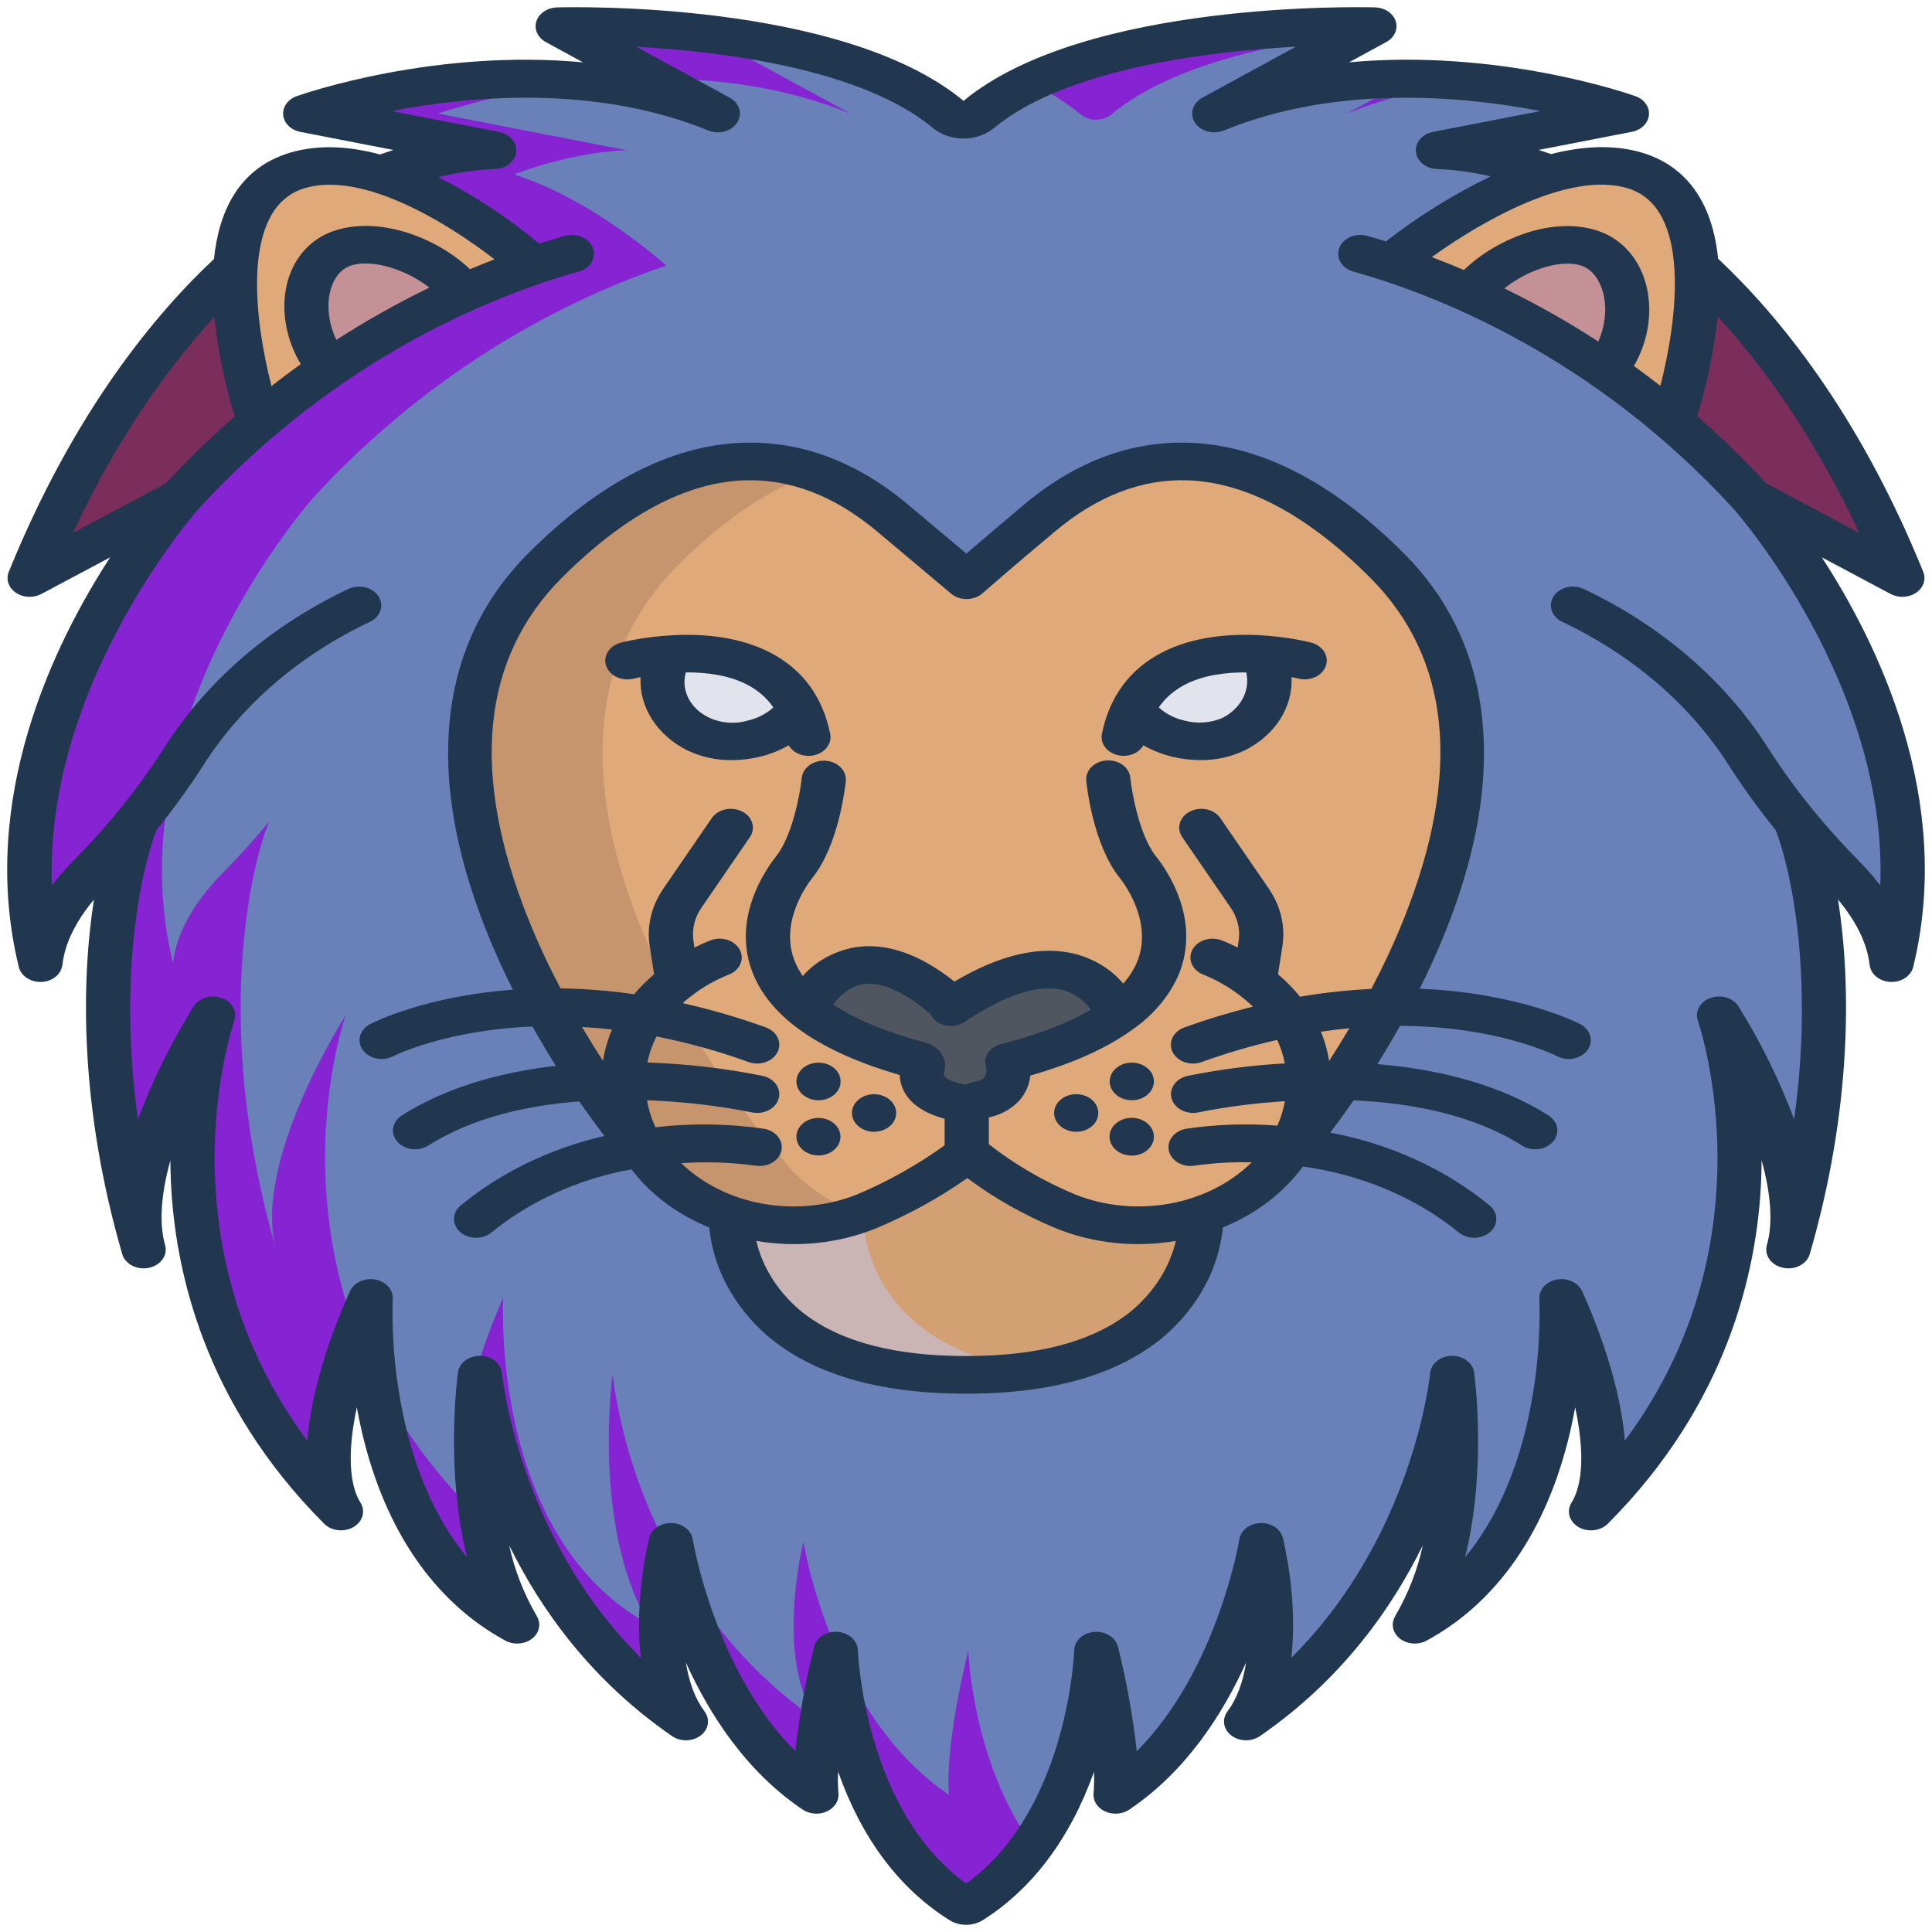 <svg width="1076" height="1076" viewBox="0 0 1076 1076" fill="none" xmlns="http://www.w3.org/2000/svg">
<g filter="url(#filter0_d)">
<path d="M1059.57 317.926L975.331 273.093C961.755 258.249 947.1 244.142 931.453 230.856C931.453 230.856 947.646 184.369 944.939 144.54H944.988C983.501 179.825 1026.3 235.966 1059.57 317.926Z" fill="#7B2D5C"/>
<path d="M144.437 230.982L144.461 231.003C128.863 244.24 114.258 258.297 100.731 273.093L16.495 317.926C49.766 235.966 92.29 180.244 130.803 144.959L131.025 144.98C128.416 184.767 144.437 230.982 144.437 230.982V230.982Z" fill="#7B2D5C"/>
<path d="M774.794 142.53C789.789 147.458 804.424 153.143 818.622 159.555C845.365 171.631 870.646 185.918 894.098 202.21C907.12 211.207 919.588 220.768 931.454 230.856C947.102 244.142 961.756 258.249 975.332 273.093C975.332 273.093 1086.64 397.185 1053.54 532.417C1051.4 512.67 1038.36 494.766 1024.82 481.134C1016.06 472.297 1007.82 463.126 1000.09 453.619L1000.06 453.64C1009.39 475.878 1032.42 566.822 996.003 692.128C1009.78 644.112 958.819 563.723 957.417 561.503C958.45 564.497 1009.78 713.948 886.1 837.873C908.445 802.044 869.637 718.869 869.637 718.869C869.637 718.869 877.438 852.384 787.984 900.882C820.517 847.777 808.754 761.566 808.754 761.566C808.754 761.566 797.926 883.187 694.003 954.761C719.203 921.655 702.444 854.709 702.444 854.709C702.444 854.709 687.113 951.432 621.333 995.616C623.966 967.66 610.604 915.289 610.604 915.289C610.604 915.289 607.651 1014.5 540.124 1056.95C539.54 1057.32 538.832 1057.52 538.106 1057.52C537.379 1057.52 536.672 1057.32 536.088 1056.95C468.537 1014.5 465.46 915.289 465.46 915.289C465.46 915.289 452.098 967.66 454.731 995.616C388.951 951.432 373.62 854.709 373.62 854.709C373.62 854.709 356.861 921.655 382.061 954.761C278.138 883.187 267.31 761.566 267.31 761.566C267.31 761.566 255.547 847.777 288.08 900.882C198.626 852.384 206.427 718.869 206.427 718.869C206.427 718.869 167.619 802.044 189.964 837.873C66.28 713.948 117.614 564.497 118.647 561.503C117.245 563.723 66.28 644.112 80.061 692.128C43.64 566.822 66.674 475.878 76 453.64L75.976 453.619C68.248 463.105 60.005 472.277 51.244 481.134C37.709 494.766 24.666 512.67 22.525 532.417C-10.574 397.185 100.732 273.093 100.732 273.093C114.259 258.297 128.864 244.24 144.462 231.003C156.825 220.482 169.837 210.529 183.443 201.184C206.77 185.103 231.892 171.005 258.45 159.094C271.051 153.457 283.988 148.383 297.209 143.891C297.209 143.891 256.457 106.974 213.047 93.383L213.293 92.797C248.262 79.814 275.209 79.668 275.209 79.668L169.982 59.23C169.982 59.23 292.928 15.632 399.779 59.23L310.621 10.607C310.621 10.607 463.295 6.042 528.041 59.691C530.316 61.593 533.378 62.659 536.568 62.659C539.757 62.659 542.82 61.593 545.095 59.691C610.087 6.021 765.443 10.607 765.443 10.607L676.285 59.23C783.136 15.632 906.082 59.23 906.082 59.23L800.855 79.668C800.855 79.668 827.802 79.814 862.771 92.797L862.845 92.986C818.056 106.031 774.794 142.53 774.794 142.53V142.53Z" fill="#6980B8"/>
<path d="M944.94 144.54C943.291 120.061 934.481 98.074 910.414 90.912C895.697 86.536 879.16 88.19 862.845 92.986C818.056 106.031 774.794 142.53 774.794 142.53C789.789 147.458 804.424 153.143 818.622 159.555L894.098 202.21C907.12 211.207 919.588 220.768 931.454 230.856C931.454 230.856 947.647 184.369 944.94 144.54V144.54Z" fill="#DFA97A"/>
<path d="M890.529 136.625C909.183 147.702 912.505 179.72 894.097 202.21C870.645 185.918 845.365 171.631 818.622 159.555C837.005 137.065 871.851 125.548 890.529 136.625Z" fill="#C39196"/>
<path d="M213.047 93.383C196.977 88.337 180.539 86.494 165.65 90.912C141.435 98.095 132.65 120.313 131.025 144.98C128.417 184.767 144.437 230.982 144.437 230.982L144.462 231.003C156.825 220.482 169.837 210.528 183.442 201.184L258.45 159.094C271.051 153.457 283.988 148.383 297.209 143.891C297.209 143.891 256.457 106.974 213.047 93.383V93.383Z" fill="#DFA97A"/>
<path d="M258.45 159.094C231.892 171.005 206.769 185.103 183.442 201.184C165.059 178.694 166.88 147.702 185.534 136.625C204.187 125.548 240.067 136.625 258.45 159.094V159.094Z" fill="#C39196"/>
<path d="M528.558 995.616C462.779 951.432 447.447 854.709 447.447 854.709C447.447 854.709 430.689 921.655 455.888 954.761C418.396 928.94 393.025 896.608 375.909 865.819C382.133 892.497 402.568 960.574 454.736 995.616C452.103 967.66 465.466 915.289 465.466 915.289C465.466 915.289 468.542 1014.5 536.093 1056.95C536.678 1057.32 537.385 1057.52 538.111 1057.52C538.838 1057.52 539.545 1057.32 540.129 1056.95C554.166 1047.88 566.01 1036.59 575.01 1023.69C541.209 976.813 539.292 915.289 539.292 915.289C539.292 915.289 525.925 967.66 528.558 995.616V995.616Z" fill="#8623D2"/>
<path d="M785.62 39.864L750.111 59.23C772.537 50.209 796.519 44.312 821.142 41.761C809.35 40.586 797.492 39.952 785.62 39.864V39.864Z" fill="#8623D2"/>
<path d="M473.606 59.23L391.882 14.661C364.954 11.563 337.79 10.208 310.621 10.606L364.268 39.864C398.918 39.646 437.194 44.373 473.606 59.23V59.23Z" fill="#8623D2"/>
<path d="M382.061 954.761C360.951 927.028 369.281 875.569 372.542 859.59C356.163 828.499 345.568 795.429 341.136 761.566C341.136 761.566 329.373 847.777 361.906 900.882C272.453 852.384 280.254 718.869 280.254 718.869C280.254 718.869 241.446 802.044 263.791 837.873C240.706 814.838 221.995 788.874 208.337 760.921C213.505 804.322 230.977 869.922 288.07 900.882C255.537 847.777 267.3 761.566 267.3 761.566C267.3 761.566 278.138 883.187 382.061 954.761V954.761Z" fill="#8623D2"/>
<path d="M192.474 561.503C191.071 563.723 140.106 644.112 153.887 692.128C117.466 566.822 140.5 475.878 149.827 453.64L149.802 453.619C142.075 463.105 133.831 472.277 125.07 481.134C111.535 494.766 98.493 512.67 96.352 532.417C63.253 397.185 174.559 273.093 174.559 273.093C188.085 258.297 202.691 244.24 218.289 231.003C230.652 220.482 243.664 210.529 257.269 201.184C280.596 185.103 305.719 171.005 332.277 159.094C344.878 153.457 357.815 148.383 371.036 143.891C371.036 143.891 330.284 106.974 286.874 93.383L287.12 92.797C322.089 79.814 349.036 79.668 349.036 79.668L243.808 59.23C271.145 50.39 299.684 44.521 328.748 41.761C244.989 32.632 169.982 59.23 169.982 59.23L275.209 79.668C275.209 79.668 248.262 79.814 213.293 92.797L213.047 93.383C256.457 106.974 297.209 143.891 297.209 143.891C283.988 148.383 271.051 153.457 258.45 159.094C231.892 171.005 206.769 185.103 183.443 201.184C169.837 210.529 156.825 220.482 144.462 231.003C128.864 244.24 114.259 258.297 100.732 273.093C100.732 273.093 -10.574 397.185 22.525 532.417C24.666 512.67 37.709 494.766 51.244 481.134C60.004 472.298 68.248 463.126 75.976 453.619L76 453.64C66.674 475.878 43.64 566.822 80.061 692.128C66.28 644.112 117.245 563.723 118.647 561.503C117.614 564.498 66.28 713.948 189.964 837.873C174.389 812.899 188.524 764.929 198.52 738.151C163.598 645.599 191.711 563.712 192.474 561.503Z" fill="#8623D2"/>
<path d="M765.443 10.606C765.443 10.606 646.88 7.109 573.575 42.017C583.863 46.851 593.375 52.794 601.875 59.699C604.151 61.601 607.213 62.667 610.402 62.667C613.592 62.667 616.654 61.601 618.929 59.699C652.565 31.924 710.398 19.753 758.378 14.468L765.443 10.606Z" fill="#8623D2"/>
<path d="M669.099 672.696C669.099 672.696 672.52 758.132 546.473 761.566C545.39 761.587 544.307 761.629 543.249 761.65C541.92 761.671 540.591 761.692 539.238 761.692H536.826C535.473 761.692 534.144 761.671 532.815 761.65C531.757 761.629 530.674 761.587 529.591 761.566C403.544 758.132 406.965 672.696 406.965 672.696C419.044 676.796 431.985 678.735 444.983 678.393C457.981 678.05 470.757 675.434 482.514 670.706C503.139 662.026 522.267 650.978 539.361 637.872C539.866 638.771 540.577 639.576 541.453 640.238C556.959 652.523 574.515 662.79 593.55 670.706C605.307 675.434 618.083 678.05 631.081 678.393C644.079 678.735 657.02 676.796 669.099 672.696Z" fill="#D3A074"/>
<path d="M480.792 672.696H406.965C406.965 672.696 403.544 758.132 529.591 761.566C530.674 761.587 531.757 761.629 532.815 761.65C534.144 761.671 535.473 761.692 536.826 761.692H539.238C540.591 761.692 541.92 761.671 543.249 761.65C544.307 761.629 545.39 761.587 546.473 761.566C556.019 761.333 565.533 760.525 574.945 759.148C477.925 744.668 480.792 672.696 480.792 672.696Z" fill="#CBB4B4"/>
<path d="M716.791 637.872C704.768 655.444 685.458 668.555 662.654 674.63C639.851 680.706 615.202 679.306 593.549 670.707C574.514 662.79 556.959 652.523 541.452 640.239C540.577 639.576 539.866 638.772 539.361 637.872C522.266 650.979 503.139 662.026 482.514 670.707C460.861 679.306 436.212 680.706 413.409 674.63C390.605 668.555 371.296 655.444 359.273 637.872C342.637 621.057 189.496 424.91 303.755 310.764C383.34 231.296 450.252 245.284 496.984 284.421C521.495 304.943 538.327 319.161 538.327 319.161C538.327 319.161 554.569 304.943 579.079 284.421C625.811 245.284 692.723 231.296 772.308 310.764C886.567 424.91 733.426 621.057 716.791 637.872V637.872Z" fill="#DFA97A"/>
<path d="M530.305 556.457C602.679 508.273 622.292 560.1 622.785 561.44C609.348 571.198 589.538 580.245 560.992 587.511C562.468 592.662 562.788 605.499 545.857 608.577C543.889 608.943 542.111 609.839 540.788 611.132H540.763C512.168 607.97 512.365 595.699 513.964 590.191C514.18 589.445 514.05 588.657 513.601 587.99C513.152 587.323 512.418 586.829 511.553 586.611C479.217 577.983 458.545 567.031 445.822 555.368L450.276 555.221C450.276 555.221 474.073 505.655 529.911 556.017L530.305 556.457Z" fill="#50565F"/>
<path d="M702.517 360.33C712.828 375.553 704.88 396.096 686.989 404.891C669.098 413.686 641.413 407.404 631.127 390.84C645.548 362.152 679.237 358.801 702.517 360.309V360.33Z" fill="#E2E4ED"/>
<path d="M444.936 390.84C434.65 407.404 406.94 413.686 389.074 404.891C371.208 396.096 363.235 375.553 373.546 360.33V360.309C396.826 358.801 430.515 362.152 444.936 390.84V390.84Z" fill="#E2E4ED"/>
<path d="M433.099 637.872C416.464 621.057 263.323 424.91 377.582 310.764C404.723 283.663 430.388 267.439 454.285 259.366C412.718 244.629 361.584 253.019 303.755 310.764C189.496 424.91 342.637 621.057 359.273 637.872C370.956 654.948 389.536 667.828 411.551 674.113C433.566 680.399 457.516 679.66 478.938 672.036C459.676 665.224 443.573 653.222 433.099 637.872V637.872Z" fill="#C6946D"/>
<path d="M285.66 547.201C237.028 550.79 208.191 565.306 206.141 566.367C203.355 567.813 201.358 570.142 200.589 572.841C199.821 575.54 200.344 578.388 202.043 580.759C203.742 583.13 206.478 584.829 209.65 585.483C212.822 586.137 216.169 585.692 218.955 584.246C219.418 584.005 247.895 569.684 296.547 567.703C300.898 575.451 305.278 582.768 309.568 589.599C275.691 593.483 246.505 602.803 223.803 617.217C221.188 618.877 219.454 621.354 218.985 624.103C218.516 626.851 219.349 629.645 221.3 631.871C223.252 634.096 226.163 635.571 229.393 635.97C232.622 636.37 235.906 635.661 238.522 634C263.192 618.335 293.742 611.621 322.63 609.41C327.781 616.854 332.54 623.325 336.623 628.64C306.582 635.587 279.089 648.877 256.693 667.276C255.51 668.227 254.561 669.367 253.9 670.631C253.239 671.896 252.878 673.259 252.84 674.642C252.802 676.026 253.086 677.402 253.677 678.691C254.268 679.981 255.153 681.158 256.282 682.154C257.41 683.151 258.76 683.947 260.252 684.497C261.744 685.047 263.35 685.339 264.976 685.358C266.603 685.376 268.217 685.12 269.726 684.605C271.235 684.089 272.61 683.324 273.769 682.354C295.41 664.73 322.387 652.577 351.681 647.253C359.876 657.997 370.657 667.139 383.311 674.076C387.07 676.122 390.972 677.973 394.995 679.617C397.238 702.306 408.684 723.626 427.37 739.925C452.511 761.336 489.54 772.173 537.539 772.173H538.031H538.524C586.511 772.173 623.552 761.342 648.693 739.925C667.38 723.627 678.826 702.307 681.068 679.617C685.091 677.973 688.993 676.123 692.752 674.076C706.046 666.801 717.267 657.098 725.6 645.67C758.239 650.132 788.515 662.925 812.42 682.354C813.58 683.324 814.954 684.089 816.463 684.605C817.972 685.12 819.587 685.376 821.213 685.358C822.839 685.339 824.445 685.047 825.938 684.497C827.43 683.947 828.779 683.151 829.908 682.154C831.037 681.158 831.922 679.981 832.513 678.691C833.103 677.402 833.388 676.026 833.349 674.642C833.311 673.259 832.951 671.896 832.29 670.631C831.628 669.367 830.679 668.227 829.497 667.276C804.892 647.096 774.22 633.086 740.858 626.788C744.724 621.7 749.119 615.671 753.841 608.826C785.469 610.212 820.212 616.574 847.668 634C850.283 635.661 853.567 636.37 856.797 635.97C860.026 635.571 862.937 634.096 864.889 631.871C866.841 629.645 867.674 626.851 867.204 624.103C866.735 621.354 865.002 618.877 862.386 617.217C837.581 601.465 805.048 591.787 767.098 588.652C771.262 581.989 775.51 574.859 779.725 567.343C833.338 567.513 865.216 583.218 867.266 584.265C870.055 585.707 873.404 586.147 876.574 585.489C879.745 584.83 882.478 583.127 884.173 580.753C885.867 578.38 886.385 575.531 885.611 572.833C884.837 570.135 882.835 567.809 880.046 566.367C877.86 565.235 845.246 548.838 790.679 546.656C795.846 536.312 800.79 525.446 805.284 514.178C840.093 426.87 831.928 354.194 781.659 303.982C742.364 264.733 702.374 244.093 662.798 242.602C630.202 241.379 599.111 252.936 570.441 276.944C556.66 288.492 545.397 298.116 538.204 304.323C530.902 298.169 519.489 288.565 505.609 276.944C476.942 252.936 445.844 241.377 413.252 242.602C373.684 244.082 333.694 264.733 294.391 303.982C244.125 354.186 235.96 426.87 270.767 514.178C275.351 525.647 280.399 536.697 285.66 547.201ZM335.825 586.876C332.008 580.984 328.078 574.658 324.134 567.963C329.547 568.273 335.107 568.727 340.868 569.385C338.441 575.042 336.75 580.908 335.825 586.878V586.876ZM631.033 725.34C611.937 741.464 583.408 750.102 546.079 751.119V751.107C543.334 751.182 540.634 751.22 537.98 751.222C535.355 751.222 532.691 751.183 529.987 751.107C492.645 750.083 464.126 741.455 445.03 725.329C432.888 714.832 424.605 701.551 421.193 687.111C443.675 690.971 467.02 688.539 487.743 680.18C505.972 672.55 523.09 663.133 538.748 652.12C553.721 663.321 570.395 672.758 588.322 680.18C609.045 688.539 632.389 690.971 654.869 687.111C651.462 701.556 643.178 714.841 631.033 725.342V725.34ZM515.246 576.611C493.497 570.811 476.435 563.755 464.06 555.443C467.013 551.393 472.656 545.392 480.818 544.135C490.827 542.596 503.69 548.344 518.189 560.758C518.61 561.713 519.195 562.609 519.924 563.419C521.946 565.598 524.902 567.005 528.143 567.33C531.384 567.655 534.643 566.871 537.205 565.151C559.687 550.053 578.643 543.919 592.009 547.393C598.546 549.33 604.039 553.214 607.473 558.329C594.886 565.792 578.218 572.177 557.468 577.485C554.446 578.255 551.888 579.984 550.321 582.313C548.754 584.643 548.299 587.396 549.049 590.003C549.629 592.008 549.376 594.123 548.333 595.987C548.03 596.396 547.117 597.64 543.288 598.339C541.354 598.696 539.487 599.278 537.741 600.071C531.028 598.877 527.376 597.087 526.212 595.631C525.904 595.203 525.718 594.72 525.666 594.219C525.614 593.719 525.699 593.216 525.914 592.748C526.89 589.408 526.328 585.877 524.345 582.878C522.362 579.879 519.107 577.638 515.246 576.614V576.611ZM740.245 586.872C739.379 581.326 737.854 575.869 735.692 570.585C741.106 569.781 746.383 569.157 751.518 568.665C747.714 575.093 743.924 581.185 740.245 586.868V586.872ZM313.131 317.564C347.829 282.92 381.868 264.74 414.335 263.525C439.842 262.556 464.751 272.111 488.351 291.874C512.825 312.366 529.64 326.589 529.652 326.597C531.967 328.554 535.1 329.648 538.363 329.64C541.625 329.631 544.75 328.52 547.051 326.551C547.085 326.522 547.107 326.486 547.142 326.457C547.302 326.315 563.593 312.054 587.702 291.866C611.307 272.1 636.209 262.549 661.718 263.517C694.185 264.731 728.236 282.912 762.922 317.555C807.89 362.472 814.301 426.359 781.969 507.444C776.519 521.113 770.265 534.346 763.737 546.769C750.401 547.42 737.136 548.87 724.04 551.11C720.404 546.635 716.296 542.451 711.768 538.609L714.229 522.889C715.933 511.846 713.285 500.633 706.698 491.008L679.729 451.743C678.922 450.542 677.844 449.489 676.556 448.644C675.268 447.8 673.796 447.182 672.225 446.824C670.655 446.467 669.017 446.378 667.405 446.563C665.794 446.747 664.242 447.202 662.838 447.9C661.435 448.598 660.208 449.526 659.228 450.63C658.248 451.734 657.535 452.992 657.131 454.332C656.726 455.672 656.637 457.067 656.869 458.436C657.102 459.805 657.651 461.121 658.485 462.309L685.461 501.582C689.293 507.184 690.835 513.709 689.844 520.136L689.28 523.731C686.324 522.203 683.259 520.832 680.103 519.627C678.617 519.087 677.02 518.802 675.404 518.788C673.788 518.774 672.184 519.031 670.685 519.544C669.186 520.057 667.82 520.816 666.665 521.778C665.511 522.74 664.59 523.887 663.956 525.152C663.322 526.417 662.988 527.776 662.971 529.151C662.954 530.526 663.256 531.89 663.859 533.166C664.462 534.442 665.354 535.604 666.485 536.587C667.616 537.569 668.963 538.352 670.449 538.892C677.748 541.882 684.502 545.753 690.501 550.386L690.661 550.505C693.178 552.425 695.561 554.468 697.797 556.626C684.843 559.852 672.12 563.714 659.69 568.191C658.192 568.72 656.83 569.496 655.685 570.474C654.54 571.452 653.634 572.613 653.018 573.89C652.402 575.167 652.089 576.536 652.098 577.916C652.106 579.297 652.435 580.662 653.066 581.934C653.696 583.206 654.617 584.36 655.773 585.328C656.93 586.296 658.3 587.06 659.805 587.576C661.31 588.091 662.92 588.349 664.543 588.333C666.165 588.317 667.768 588.028 669.258 587.484C682.92 582.55 696.967 578.428 711.298 575.146C713.286 579.366 714.718 583.761 715.567 588.25C697.295 589.265 679.157 591.598 661.349 595.223C659.786 595.572 658.319 596.179 657.031 597.01C655.744 597.841 654.661 598.88 653.846 600.067C653.03 601.254 652.497 602.566 652.277 603.928C652.058 605.29 652.155 606.676 652.565 608.006C652.974 609.336 653.688 610.585 654.665 611.68C655.641 612.776 656.862 613.697 658.257 614.391C659.652 615.085 661.194 615.538 662.795 615.725C664.396 615.912 666.024 615.829 667.587 615.481C683.377 612.348 699.434 610.284 715.607 609.308C714.772 613.956 713.37 618.518 711.423 622.919C694.454 621.585 677.353 622.168 660.564 624.653C657.369 625.216 654.567 626.836 652.776 629.158C650.984 631.479 650.35 634.31 651.012 637.029C651.674 639.748 653.579 642.132 656.306 643.657C659.034 645.181 662.362 645.721 665.557 645.157C675.976 643.674 686.542 643.071 697.101 643.356C685.233 655.043 669.205 663.112 651.454 666.339C633.704 669.566 615.2 667.773 598.756 661.233C581.247 653.909 565.064 644.482 550.705 633.242V618.347C558.321 616.752 564.927 612.731 569.162 607.113C571.813 603.461 573.397 599.323 573.783 595.043C597.408 588.278 616.255 579.824 630.325 569.682C630.541 569.54 630.745 569.389 630.947 569.234C642.408 561.236 651.177 550.798 656.361 538.982C669.157 508.424 650.002 480.718 643.825 472.953C634.567 461.314 630.354 437.401 629.513 429.161C629.389 427.781 628.946 426.436 628.208 425.203C627.471 423.97 626.453 422.874 625.214 421.978C623.976 421.082 622.541 420.403 620.992 419.982C619.444 419.56 617.812 419.404 616.193 419.522C614.573 419.64 612.996 420.03 611.555 420.67C610.113 421.31 608.835 422.186 607.794 423.249C606.752 424.311 605.969 425.539 605.488 426.86C605.008 428.182 604.84 429.572 604.995 430.949C605.354 434.528 608.932 466.449 623.451 484.69C626.68 488.75 642.331 510.114 633.184 531.954C631.359 536.208 628.795 540.206 625.578 543.813C619.185 536.127 610.051 530.4 599.531 527.479C580.105 522.29 557.268 527.419 531.549 542.674C512.158 527.259 493.563 520.831 476.18 523.584C464.517 525.71 454.178 531.408 447.129 539.595C445.365 537.1 443.899 534.461 442.753 531.718C433.825 509.963 449.383 488.734 452.597 484.7C467.116 466.459 470.689 434.538 471.053 430.959C471.311 428.203 470.277 425.472 468.176 423.362C466.076 421.252 463.08 419.935 459.842 419.698C456.605 419.461 453.388 420.323 450.895 422.097C448.402 423.871 446.835 426.411 446.536 429.165C445.696 437.401 441.483 461.323 432.223 472.963C426.091 480.674 407.046 508.197 419.535 538.622C429.553 563.038 456.977 581.893 501.101 594.718C501.208 599.263 502.865 603.682 505.87 607.44C510.11 612.738 516.929 616.616 526.108 619.097V633.839C511.212 644.631 494.821 653.834 477.302 661.244C460.968 667.741 442.598 669.555 424.95 666.413C407.301 663.272 391.326 655.345 379.422 643.821C393.176 642.863 407.016 643.317 420.642 645.172C423.833 645.722 427.151 645.173 429.867 643.646C432.584 642.119 434.478 639.738 435.136 637.024C435.793 634.311 435.16 631.486 433.374 629.169C431.589 626.852 428.797 625.232 425.611 624.663C405.586 621.743 385.154 621.453 365.026 623.804C362.796 618.967 361.227 613.928 360.35 608.786C379.963 609.473 399.458 611.716 418.58 615.487C421.739 616.192 425.098 615.801 427.917 614.399C430.737 612.997 432.787 610.699 433.616 608.011C434.445 605.323 433.985 602.465 432.337 600.066C430.69 597.666 427.99 595.922 424.831 595.217C403.748 590.954 382.226 588.457 360.572 587.762C361.551 582.761 363.254 577.883 365.641 573.238C383.187 576.712 400.345 581.477 416.921 587.477C419.928 588.557 423.315 588.577 426.339 587.531C429.362 586.486 431.774 584.461 433.043 581.903C434.312 579.345 434.335 576.462 433.106 573.89C431.877 571.317 429.498 569.265 426.492 568.185C411.465 562.759 396.004 558.248 380.227 554.685C381.743 553.324 383.269 552.063 384.785 550.888C385.277 550.57 385.74 550.22 386.17 549.841C392.017 545.432 398.566 541.747 405.623 538.896C408.626 537.807 410.996 535.747 412.214 533.17C413.432 530.593 413.397 527.711 412.116 525.156C410.836 522.601 408.416 520.584 405.388 519.548C402.359 518.512 398.972 518.542 395.969 519.631C392.814 520.838 389.75 522.21 386.793 523.737L386.229 520.144C385.238 513.717 386.779 507.191 390.612 501.589L417.588 462.315C418.422 461.128 418.971 459.811 419.203 458.442C419.436 457.073 419.347 455.678 418.942 454.338C418.537 452.998 417.825 451.74 416.845 450.636C415.865 449.532 414.638 448.604 413.234 447.906C411.831 447.208 410.279 446.753 408.667 446.569C407.056 446.384 405.418 446.473 403.847 446.831C402.277 447.188 400.805 447.806 399.517 448.651C398.229 449.495 397.15 450.548 396.343 451.749L369.367 491.022C362.781 500.648 360.132 511.86 361.837 522.904L364.298 538.624C360.249 542.062 356.535 545.773 353.192 549.722C339.628 547.766 325.911 546.674 312.156 546.457C305.687 534.13 299.498 521.009 294.096 507.46C261.753 426.376 268.163 362.48 313.131 317.564Z" fill="#20374F"/>
<path d="M623.715 416.804C624.415 416.907 625.124 416.96 625.834 416.961C628.125 416.952 630.367 416.398 632.308 415.362C634.249 414.326 635.81 412.849 636.817 411.097C641.701 413.891 647.067 416.02 652.722 417.409C657.865 418.676 663.191 419.324 668.545 419.333C677.161 419.405 685.648 417.548 693.154 413.947C701.477 409.815 708.313 403.824 712.922 396.623C717.53 389.423 719.737 381.286 719.301 373.095C721.619 373.558 722.992 373.903 723.135 373.933C726.24 374.71 729.58 374.416 732.431 373.113C735.283 371.81 737.416 369.603 738.369 366.971C739.322 364.339 739.018 361.494 737.522 359.051C736.027 356.609 733.461 354.766 730.38 353.922C728.411 353.403 681.654 341.421 646.968 359.501C629.105 368.815 617.91 384.019 613.694 404.69C613.417 406.045 613.456 407.434 613.809 408.776C614.163 410.119 614.824 411.389 615.754 412.514C616.685 413.639 617.867 414.597 619.233 415.333C620.599 416.069 622.122 416.569 623.715 416.804ZM659.747 377.407C670.189 371.937 682.841 370.406 694.089 370.486C695.219 375.357 694.552 380.406 692.179 384.941C689.806 389.477 685.844 393.278 680.835 395.824C674.239 398.689 666.578 399.216 659.526 397.289C654.102 396.02 649.2 393.493 645.366 389.99C648.857 384.844 653.8 380.519 659.747 377.407Z" fill="#20374F"/>
<path d="M352.924 373.943C352.995 373.926 354.388 373.574 356.768 373.105C356.332 381.297 358.538 389.433 363.147 396.634C367.756 403.835 374.592 409.826 382.915 413.958C390.42 417.558 398.907 419.416 407.523 419.344C412.878 419.334 418.206 418.686 423.349 417.419C429.003 416.03 434.368 413.901 439.252 411.108C440.258 412.859 441.82 414.336 443.761 415.372C445.701 416.408 447.944 416.962 450.235 416.971C450.945 416.97 451.654 416.918 452.353 416.814C453.946 416.579 455.468 416.08 456.833 415.344C458.198 414.609 459.38 413.651 460.31 412.527C461.241 411.403 461.902 410.134 462.256 408.793C462.61 407.451 462.65 406.063 462.374 404.708C458.159 384.038 446.964 368.834 429.1 359.519C394.419 341.44 347.667 353.422 345.676 353.941C342.585 354.777 340.007 356.618 338.503 359.064C336.998 361.509 336.69 364.361 337.644 366.999C338.599 369.638 340.739 371.848 343.599 373.151C346.459 374.453 349.807 374.741 352.916 373.954L352.924 373.943ZM381.975 370.486C393.223 370.406 405.875 371.937 416.316 377.407C422.264 380.519 427.207 384.844 430.698 389.99C426.864 393.493 421.962 396.02 416.538 397.289C412.015 398.617 407.155 398.884 402.469 398.061C397.784 397.239 393.445 395.358 389.909 392.615C386.372 389.873 383.77 386.371 382.373 382.477C380.977 378.583 380.839 374.441 381.975 370.486V370.486Z" fill="#20374F"/>
<path d="M455.86 608.765C458.706 608.765 461.465 607.926 463.665 606.391C465.866 604.855 467.373 602.718 467.93 600.343C468.486 597.968 468.059 595.502 466.719 593.366C465.379 591.229 463.21 589.554 460.582 588.625C457.953 587.697 455.028 587.572 452.304 588.272C449.579 588.973 447.225 590.455 445.641 592.467C444.057 594.479 443.341 596.896 443.616 599.307C443.891 601.717 445.14 603.972 447.149 605.687C449.463 607.649 452.593 608.755 455.86 608.765V608.765Z" fill="#20374F"/>
<path d="M455.86 639.506C458.697 639.498 461.443 638.655 463.631 637.118C465.819 635.582 467.313 633.448 467.86 631.08C468.407 628.712 467.973 626.255 466.631 624.129C465.289 622.002 463.123 620.337 460.501 619.417C457.878 618.496 454.962 618.378 452.249 619.081C449.535 619.784 447.192 621.266 445.618 623.274C444.044 625.282 443.336 627.692 443.615 630.094C443.894 632.496 445.143 634.742 447.149 636.448C449.466 638.405 452.596 639.503 455.86 639.506V639.506Z" fill="#20374F"/>
<path d="M486.796 626.334C489.229 626.334 491.608 625.72 493.632 624.57C495.655 623.419 497.232 621.784 498.163 619.871C499.095 617.958 499.338 615.852 498.864 613.821C498.389 611.79 497.217 609.925 495.496 608.461C493.775 606.996 491.583 605.999 489.196 605.595C486.809 605.191 484.335 605.398 482.087 606.191C479.839 606.983 477.917 608.325 476.565 610.047C475.213 611.769 474.491 613.793 474.491 615.864C474.492 617.238 474.812 618.598 475.432 619.867C476.053 621.135 476.961 622.287 478.106 623.256C480.416 625.213 483.537 626.319 486.796 626.334V626.334Z" fill="#20374F"/>
<path d="M630.339 587.825C627.492 587.824 624.732 588.664 622.531 590.201C620.33 591.738 618.823 593.878 618.268 596.254C617.713 598.631 618.144 601.097 619.487 603.234C620.83 605.37 623.003 607.044 625.634 607.97C628.265 608.896 631.193 609.017 633.917 608.312C636.641 607.607 638.994 606.12 640.574 604.104C642.153 602.088 642.863 599.669 642.581 597.258C642.298 594.846 641.042 592.593 639.026 590.882C636.715 588.932 633.595 587.833 630.339 587.825Z" fill="#20374F"/>
<path d="M630.339 618.565C627.48 618.556 624.705 619.391 622.489 620.929C620.272 622.466 618.751 624.61 618.186 626.996C617.62 629.381 618.044 631.859 619.386 634.008C620.728 636.156 622.905 637.842 625.544 638.777C628.184 639.713 631.124 639.84 633.861 639.137C636.599 638.434 638.965 636.944 640.556 634.922C642.147 632.9 642.864 630.472 642.585 628.05C642.306 625.628 641.048 623.364 639.026 621.643C636.718 619.687 633.598 618.581 630.339 618.565Z" fill="#20374F"/>
<path d="M599.381 605.394C596.534 605.393 593.774 606.233 591.573 607.77C589.372 609.307 587.865 611.446 587.31 613.823C586.755 616.199 587.186 618.666 588.529 620.803C589.872 622.939 592.045 624.613 594.676 625.539C597.307 626.465 600.235 626.586 602.959 625.881C605.683 625.176 608.036 623.689 609.616 621.673C611.195 619.657 611.905 617.238 611.623 614.826C611.34 612.415 610.084 610.162 608.068 608.451C605.762 606.494 602.638 605.394 599.381 605.394V605.394Z" fill="#20374F"/>
<path d="M10.476 534.547C11.052 536.901 12.562 539.015 14.753 540.534C16.945 542.052 19.684 542.882 22.51 542.885C23.357 542.884 24.201 542.81 25.03 542.663C27.602 542.202 29.931 541.049 31.676 539.376C33.42 537.703 34.487 535.598 34.718 533.37H34.775C36.038 521.704 41.939 509.498 52.334 496.992C45.096 543.17 44.382 612.92 68.11 694.574V694.601V694.629C68.94 697.278 70.958 699.544 73.73 700.941C76.503 702.338 79.808 702.754 82.937 702.1C86.066 701.445 88.769 699.772 90.464 697.441C92.159 695.109 92.711 692.305 92.003 689.63C88.54 677.583 89.559 661.478 94.899 642.209C94.914 645.756 94.996 649.382 95.145 653.085C97.227 703.518 113.738 777.692 180.563 844.649C182.531 846.603 185.276 847.872 188.273 848.214C191.271 848.555 194.312 847.945 196.815 846.5C199.317 845.056 201.107 842.877 201.842 840.38C202.577 837.884 202.206 835.245 200.799 832.966C194.27 822.496 193.591 803.872 198.719 779.778C199.539 784.309 200.496 788.973 201.608 793.728C214.353 848.204 241.967 888.307 281.44 909.706C283.72 910.947 286.419 911.512 289.116 911.312C291.813 911.112 294.356 910.159 296.35 908.601C298.344 907.042 299.676 904.967 300.139 902.698C300.603 900.428 300.171 898.092 298.912 896.053L298.956 896.034C291.7 883.593 286.531 870.347 283.6 856.683C301.178 892.437 329.341 931.932 374.291 962.89C376.561 964.464 379.418 965.296 382.346 965.234C385.273 965.172 388.078 964.222 390.254 962.554C392.43 960.887 393.833 958.612 394.21 956.141C394.587 953.67 393.913 951.165 392.31 949.08L392.357 949.055C386.859 941.845 383.66 932.255 381.989 921.893C394.99 950.669 415.484 982.62 447.072 1003.83C448.952 1005.1 451.224 1005.87 453.609 1006.05C455.995 1006.23 458.39 1005.81 460.502 1004.85C462.613 1003.89 464.349 1002.42 465.496 1000.63C466.644 998.844 467.153 996.809 466.961 994.778C466.625 990.749 466.552 986.708 466.744 982.672C479.984 1020.03 500.808 1047.81 528.759 1065.37C531.452 1067.08 534.719 1068 538.076 1068C541.433 1068 544.7 1067.08 547.393 1065.37C574.866 1048.11 596.118 1019.71 609.257 982.846C609.441 986.825 609.366 990.81 609.031 994.782C608.838 996.814 609.347 998.849 610.495 1000.64C611.642 1002.43 613.378 1003.89 615.49 1004.85C617.602 1005.82 619.998 1006.23 622.384 1006.05C624.77 1005.87 627.042 1005.1 628.922 1003.84C660.51 982.616 681.004 950.672 694.005 921.893C692.337 932.259 689.135 941.847 683.64 949.059L683.686 949.084C682.089 951.169 681.42 953.672 681.799 956.14C682.178 958.608 683.58 960.88 685.754 962.546C687.927 964.212 690.728 965.162 693.652 965.226C696.577 965.29 699.432 964.463 701.703 962.894C746.653 931.936 774.816 892.437 792.396 856.683C789.465 870.348 784.296 883.596 777.04 896.038L777.085 896.057C775.83 898.096 775.402 900.431 775.867 902.698C776.332 904.966 777.664 907.039 779.656 908.596C781.649 910.153 784.19 911.106 786.884 911.307C789.579 911.509 792.276 910.947 794.557 909.71C834.039 888.311 861.646 848.209 874.388 793.733C875.5 788.977 876.458 784.309 877.277 779.784C882.406 803.866 881.726 822.502 875.198 832.96C873.788 835.239 873.415 837.879 874.15 840.377C874.884 842.875 876.674 845.055 879.179 846.501C881.683 847.946 884.725 848.556 887.724 848.213C890.723 847.87 893.469 846.599 895.436 844.643C962.259 777.686 978.769 703.505 980.853 653.079C981.006 649.377 981.088 645.751 981.1 642.203C986.437 661.468 987.454 677.577 983.991 689.624C983.283 692.299 983.835 695.103 985.53 697.435C987.226 699.766 989.928 701.439 993.057 702.093C996.186 702.748 999.491 702.332 1002.26 700.935C1005.04 699.538 1007.05 697.272 1007.88 694.622V694.595L1007.9 694.534C1031.62 612.892 1030.9 543.157 1023.67 496.986C1034.06 509.496 1039.96 521.696 1041.23 533.363H1041.28C1041.51 535.591 1042.58 537.697 1044.32 539.37C1046.07 541.043 1048.4 542.195 1050.97 542.657C1051.8 542.803 1052.64 542.878 1053.49 542.879C1056.32 542.877 1059.06 542.047 1061.25 540.528C1063.44 539.009 1064.95 536.895 1065.53 534.54C1088.3 441.463 1046.1 354.756 1014.64 306.4L1052.97 326.802C1055.13 327.951 1057.65 328.501 1060.19 328.379C1062.73 328.257 1065.16 327.467 1067.16 326.119C1069.15 324.771 1070.6 322.931 1071.31 320.852C1072.02 318.773 1071.96 316.557 1071.13 314.51C1035.03 225.414 989.604 170.772 956.875 140.068C952.957 101.29 932.635 86.423 914.469 81.016C898.473 76.263 881 77.435 863.865 81.818C861.537 80.999 859.231 80.214 856.975 79.498L908.828 69.424C911.371 68.929 913.663 67.76 915.374 66.086C917.085 64.411 918.126 62.317 918.348 60.106C918.569 57.895 917.959 55.681 916.606 53.784C915.253 51.887 913.226 50.404 910.819 49.551C906.855 48.144 834.386 23.012 751.354 30.705L772.091 19.397C774.301 18.193 775.999 16.419 776.94 14.335C777.881 12.251 778.013 9.965 777.32 7.812C776.626 5.659 775.141 3.751 773.083 2.367C771.024 0.983 768.5 0.194 765.878 0.117C759.324 -0.058 604.488 -3.947 536.629 52.173C468.898 -3.947 316.625 -0.058 310.18 0.134C307.559 0.212 305.035 1.002 302.978 2.386C300.921 3.771 299.437 5.679 298.744 7.832C298.051 9.985 298.185 12.27 299.126 14.353C300.067 16.437 301.765 18.21 303.974 19.414L324.712 30.722C241.694 23.03 169.211 48.15 165.246 49.568C162.839 50.422 160.813 51.904 159.46 53.801C158.107 55.699 157.498 57.913 157.72 60.124C157.942 62.335 158.984 64.429 160.695 66.104C162.407 67.778 164.699 68.947 167.242 69.44L219.093 79.515C216.662 80.289 214.171 81.144 211.644 82.027C194.878 77.511 177.659 76.256 161.609 81.022C132.47 89.679 121.794 114.497 119.169 140.262C86.486 170.85 41.035 225.408 4.883 314.515C4.053 316.561 3.989 318.777 4.7 320.856C5.411 322.935 6.862 324.775 8.853 326.123C10.845 327.471 13.278 328.261 15.819 328.383C18.359 328.506 20.882 327.955 23.039 326.807L61.358 306.407C29.893 354.76 -12.302 441.469 10.476 534.547ZM956.609 172.303C981.124 198.92 1009.8 237.846 1035.47 292.76L983.639 265.173C971.622 252.134 958.792 239.653 945.203 227.784C950.783 209.587 954.597 191.031 956.609 172.303ZM906.35 100.796C942.323 111.476 934.173 174.255 924.713 210.892C919.791 207.047 914.881 203.36 909.982 199.829C924.883 174.181 920.02 141.378 897.567 128.035C885.332 120.777 868.037 119.927 850.111 125.715C836.762 130.173 824.838 137.251 815.31 146.371C809.116 143.741 803.136 141.345 797.419 139.196C825.03 119.284 873.884 91.145 906.35 100.796ZM890.15 186.218C873.499 175.381 856.022 165.496 837.834 156.627C843.908 151.732 851.038 147.884 858.83 145.294C868.886 142.046 878.099 142.019 883.479 145.213C893.834 151.356 897.491 169.807 890.15 186.218ZM169.715 100.796C202.157 91.149 249.234 120.172 275.413 140.434C271.003 142.134 266.454 143.972 261.765 145.946C252.053 136.777 239.885 129.738 226.294 125.424C208.14 119.823 190.721 120.777 178.506 128.027C156.358 141.179 152.15 173.025 167.501 198.805C162.087 202.685 156.651 206.755 151.195 211.015C141.757 174.334 133.668 111.503 169.715 100.796ZM239.142 156.187C221.136 164.924 203.824 174.656 187.316 185.322C179.547 168.967 182.561 151.162 192.582 145.213C198.07 141.954 207.537 141.923 217.907 145.12C225.764 147.599 232.977 151.358 239.142 156.187ZM40.597 292.76C66.242 237.896 94.904 199.052 119.38 172.508C121.374 191.21 125.16 209.743 130.7 227.92C117.171 239.748 104.395 252.182 92.426 265.171L40.597 292.76ZM110.487 279.49C188.76 194.02 276.939 159.921 322.541 147.189C325.581 146.283 328.081 144.399 329.506 141.942C330.931 139.484 331.167 136.649 330.163 134.045C329.16 131.441 326.996 129.276 324.138 128.014C321.279 126.753 317.953 126.495 314.873 127.296C310.385 128.553 305.507 129.997 300.288 131.664C283.333 117.501 264.49 105.073 244.142 94.633C254.297 92.15 264.748 90.645 275.297 90.146C278.316 90.13 281.222 89.171 283.464 87.45C285.705 85.73 287.125 83.368 287.453 80.814C287.782 78.261 286.995 75.694 285.244 73.602C283.492 71.509 280.898 70.038 277.955 69.468L218.165 57.848C261.883 49.388 331.627 43.03 394.461 68.665C397.285 69.818 400.52 70.01 403.506 69.204C406.491 68.397 409.003 66.651 410.528 64.323C412.054 61.995 412.478 59.259 411.715 56.674C410.951 54.088 409.058 51.848 406.421 50.41L354.341 22.019C402.838 24.741 479.824 34.349 519.467 67.193C524.028 71.01 530.167 73.151 536.564 73.155C542.961 73.16 549.104 71.028 553.673 67.219C593.628 34.219 672.489 24.666 721.774 21.988L669.642 50.41C667.002 51.847 665.107 54.088 664.342 56.674C663.577 59.261 664.001 61.998 665.528 64.328C667.054 66.657 669.568 68.403 672.555 69.209C675.543 70.015 678.78 69.821 681.605 68.665C744.441 43.028 814.18 49.388 857.898 57.848L798.113 69.463C795.172 70.033 792.58 71.502 790.828 73.591C789.077 75.68 788.288 78.244 788.611 80.796C788.935 83.347 790.349 85.709 792.584 87.432C794.819 89.155 797.72 90.119 800.736 90.142C810.696 90.599 820.569 91.97 830.183 94.231C809.23 104.416 789.685 116.568 771.914 130.458C768.144 129.294 764.551 128.234 761.197 127.298C758.117 126.497 754.791 126.755 751.933 128.016C749.074 129.278 746.911 131.444 745.907 134.047C744.903 136.651 745.139 139.486 746.564 141.944C747.989 144.401 750.49 146.285 753.529 147.191C799.132 159.917 887.313 194.022 965.584 279.494C967.356 281.486 1051.39 377.26 1047.19 489.133C1043.23 483.988 1038.9 479.058 1034.22 474.371C1015.1 454.97 998.316 433.98 984.136 411.717C960.541 374.849 925.136 344.435 882.034 324.009C879.182 322.66 875.816 322.33 872.678 323.092C869.539 323.854 866.886 325.646 865.3 328.073C863.714 330.501 863.327 333.365 864.223 336.035C865.118 338.705 867.224 340.964 870.077 342.313C909.108 360.815 941.169 388.362 962.535 421.752C970.592 434.318 979.408 446.521 988.947 458.311C991.307 464.365 1000.32 490.03 1002.89 534.743C1004.44 562.981 1003.2 591.28 999.199 619.342C991.079 597.634 980.702 576.584 968.192 556.442C966.734 554.17 964.339 552.439 961.469 551.582C958.599 550.725 955.457 550.803 952.651 551.8C949.844 552.798 947.571 554.645 946.271 556.985C944.97 559.325 944.735 561.991 945.609 564.47C945.739 564.839 958.521 601.834 956.264 653.115C953.889 707.025 936.619 755.701 904.938 798.375C902.085 761.332 883.956 721.217 881.067 715.01C879.991 712.705 877.989 710.8 875.418 709.634C872.846 708.468 869.871 708.116 867.023 708.642C864.175 709.167 861.639 710.536 859.866 712.504C858.093 714.472 857.198 716.912 857.341 719.388C858.004 743.109 855.605 766.82 850.188 790.095C844.838 812.769 834.785 840.526 815.969 863.29C828.096 814.539 821.383 763.168 820.992 760.373C820.643 757.823 819.206 755.471 816.953 753.764C814.701 752.057 811.79 751.114 808.773 751.113H808.527C805.469 751.162 802.542 752.18 800.317 753.966C798.092 755.752 796.729 758.18 796.494 760.775C796.403 761.803 787.405 851.505 719.145 919.316C722.957 887.212 714.974 854.51 714.47 852.516C713.866 850.105 712.281 847.952 709.994 846.437C707.708 844.923 704.867 844.143 701.971 844.236C699.075 844.329 696.311 845.289 694.166 846.946C692.02 848.603 690.631 850.852 690.242 853.295C690.112 854.112 678.078 926.278 633.103 971.325C630.926 951.747 627.424 932.293 622.615 913.059C621.975 910.557 620.28 908.342 617.852 906.832C615.423 905.321 612.428 904.62 609.433 904.862C606.438 905.103 603.65 906.269 601.598 908.14C599.545 910.011 598.368 912.458 598.291 915.017C598.264 915.93 594.976 1004.17 538.093 1044.97C481.338 1004.25 477.782 915.911 477.752 915.004C477.674 912.444 476.497 909.998 474.442 908.127C472.388 906.256 469.599 905.091 466.603 904.851C463.607 904.611 460.612 905.314 458.184 906.827C455.756 908.339 454.063 910.556 453.426 913.059C448.621 932.294 445.121 951.748 442.943 971.325C397.965 926.278 385.931 854.114 385.803 853.299C385.417 850.854 384.029 848.604 381.883 846.945C379.738 845.286 376.973 844.326 374.076 844.232C371.179 844.138 368.336 844.918 366.049 846.434C363.762 847.949 362.177 850.103 361.574 852.516C361.081 854.503 353.093 887.206 356.898 919.316C288.638 851.505 279.643 761.803 279.55 760.785C279.318 758.189 277.958 755.76 275.735 753.972C273.513 752.183 270.587 751.163 267.528 751.111C264.469 751.058 261.497 751.977 259.192 753.689C256.887 755.4 255.413 757.781 255.059 760.366C254.677 763.162 247.957 814.533 260.082 863.284C241.266 840.519 231.213 812.765 225.875 790.089C220.46 766.816 218.061 743.107 218.721 719.388C218.867 716.911 217.974 714.47 216.201 712.501C214.429 710.532 211.893 709.162 209.044 708.635C206.195 708.109 203.22 708.46 200.647 709.626C198.074 710.792 196.072 712.698 194.996 715.003C192.1 721.21 173.97 761.325 171.125 798.369C139.446 755.695 122.173 707.019 119.799 653.108C117.542 601.828 130.326 564.833 130.452 564.474C131.331 561.995 131.099 559.326 129.8 556.984C128.501 554.641 126.229 552.792 123.421 551.792C120.613 550.792 117.469 550.714 114.597 551.571C111.725 552.429 109.329 554.162 107.871 556.435C95.361 576.579 84.984 597.63 76.861 619.34C72.856 591.278 71.621 562.979 73.17 534.741C75.741 490.021 84.756 464.355 87.116 458.309C96.654 446.519 105.47 434.317 113.528 421.752C134.896 388.363 166.957 360.817 205.989 342.315C207.401 341.647 208.645 340.749 209.65 339.671C210.654 338.594 211.399 337.359 211.843 336.037C212.286 334.715 212.42 333.331 212.235 331.965C212.05 330.599 211.551 329.277 210.765 328.076C209.98 326.874 208.925 325.815 207.659 324.961C206.393 324.106 204.942 323.472 203.388 323.094C201.834 322.717 200.208 322.604 198.602 322.761C196.997 322.918 195.444 323.343 194.031 324.011C150.93 344.438 115.524 374.851 91.924 411.717C77.746 433.978 60.968 454.966 41.845 474.364C37.172 479.047 32.844 483.973 28.889 489.112C24.754 377.396 108.73 281.469 110.479 279.49H110.487Z" fill="#20374F"/>
</g>
<defs>
<filter id="filter0_d" x="0" y="0" width="1076" height="1076" filterUnits="userSpaceOnUse" color-interpolation-filters="sRGB">
<feFlood flood-opacity="0" result="BackgroundImageFix"/>
<feColorMatrix in="SourceAlpha" type="matrix" values="0 0 0 0 0 0 0 0 0 0 0 0 0 0 0 0 0 0 127 0"/>
<feOffset dy="4"/>
<feGaussianBlur stdDeviation="2"/>
<feColorMatrix type="matrix" values="0 0 0 0 0 0 0 0 0 0 0 0 0 0 0 0 0 0 0.25 0"/>
<feBlend mode="normal" in2="BackgroundImageFix" result="effect1_dropShadow"/>
<feBlend mode="normal" in="SourceGraphic" in2="effect1_dropShadow" result="shape"/>
</filter>
</defs>
</svg>

